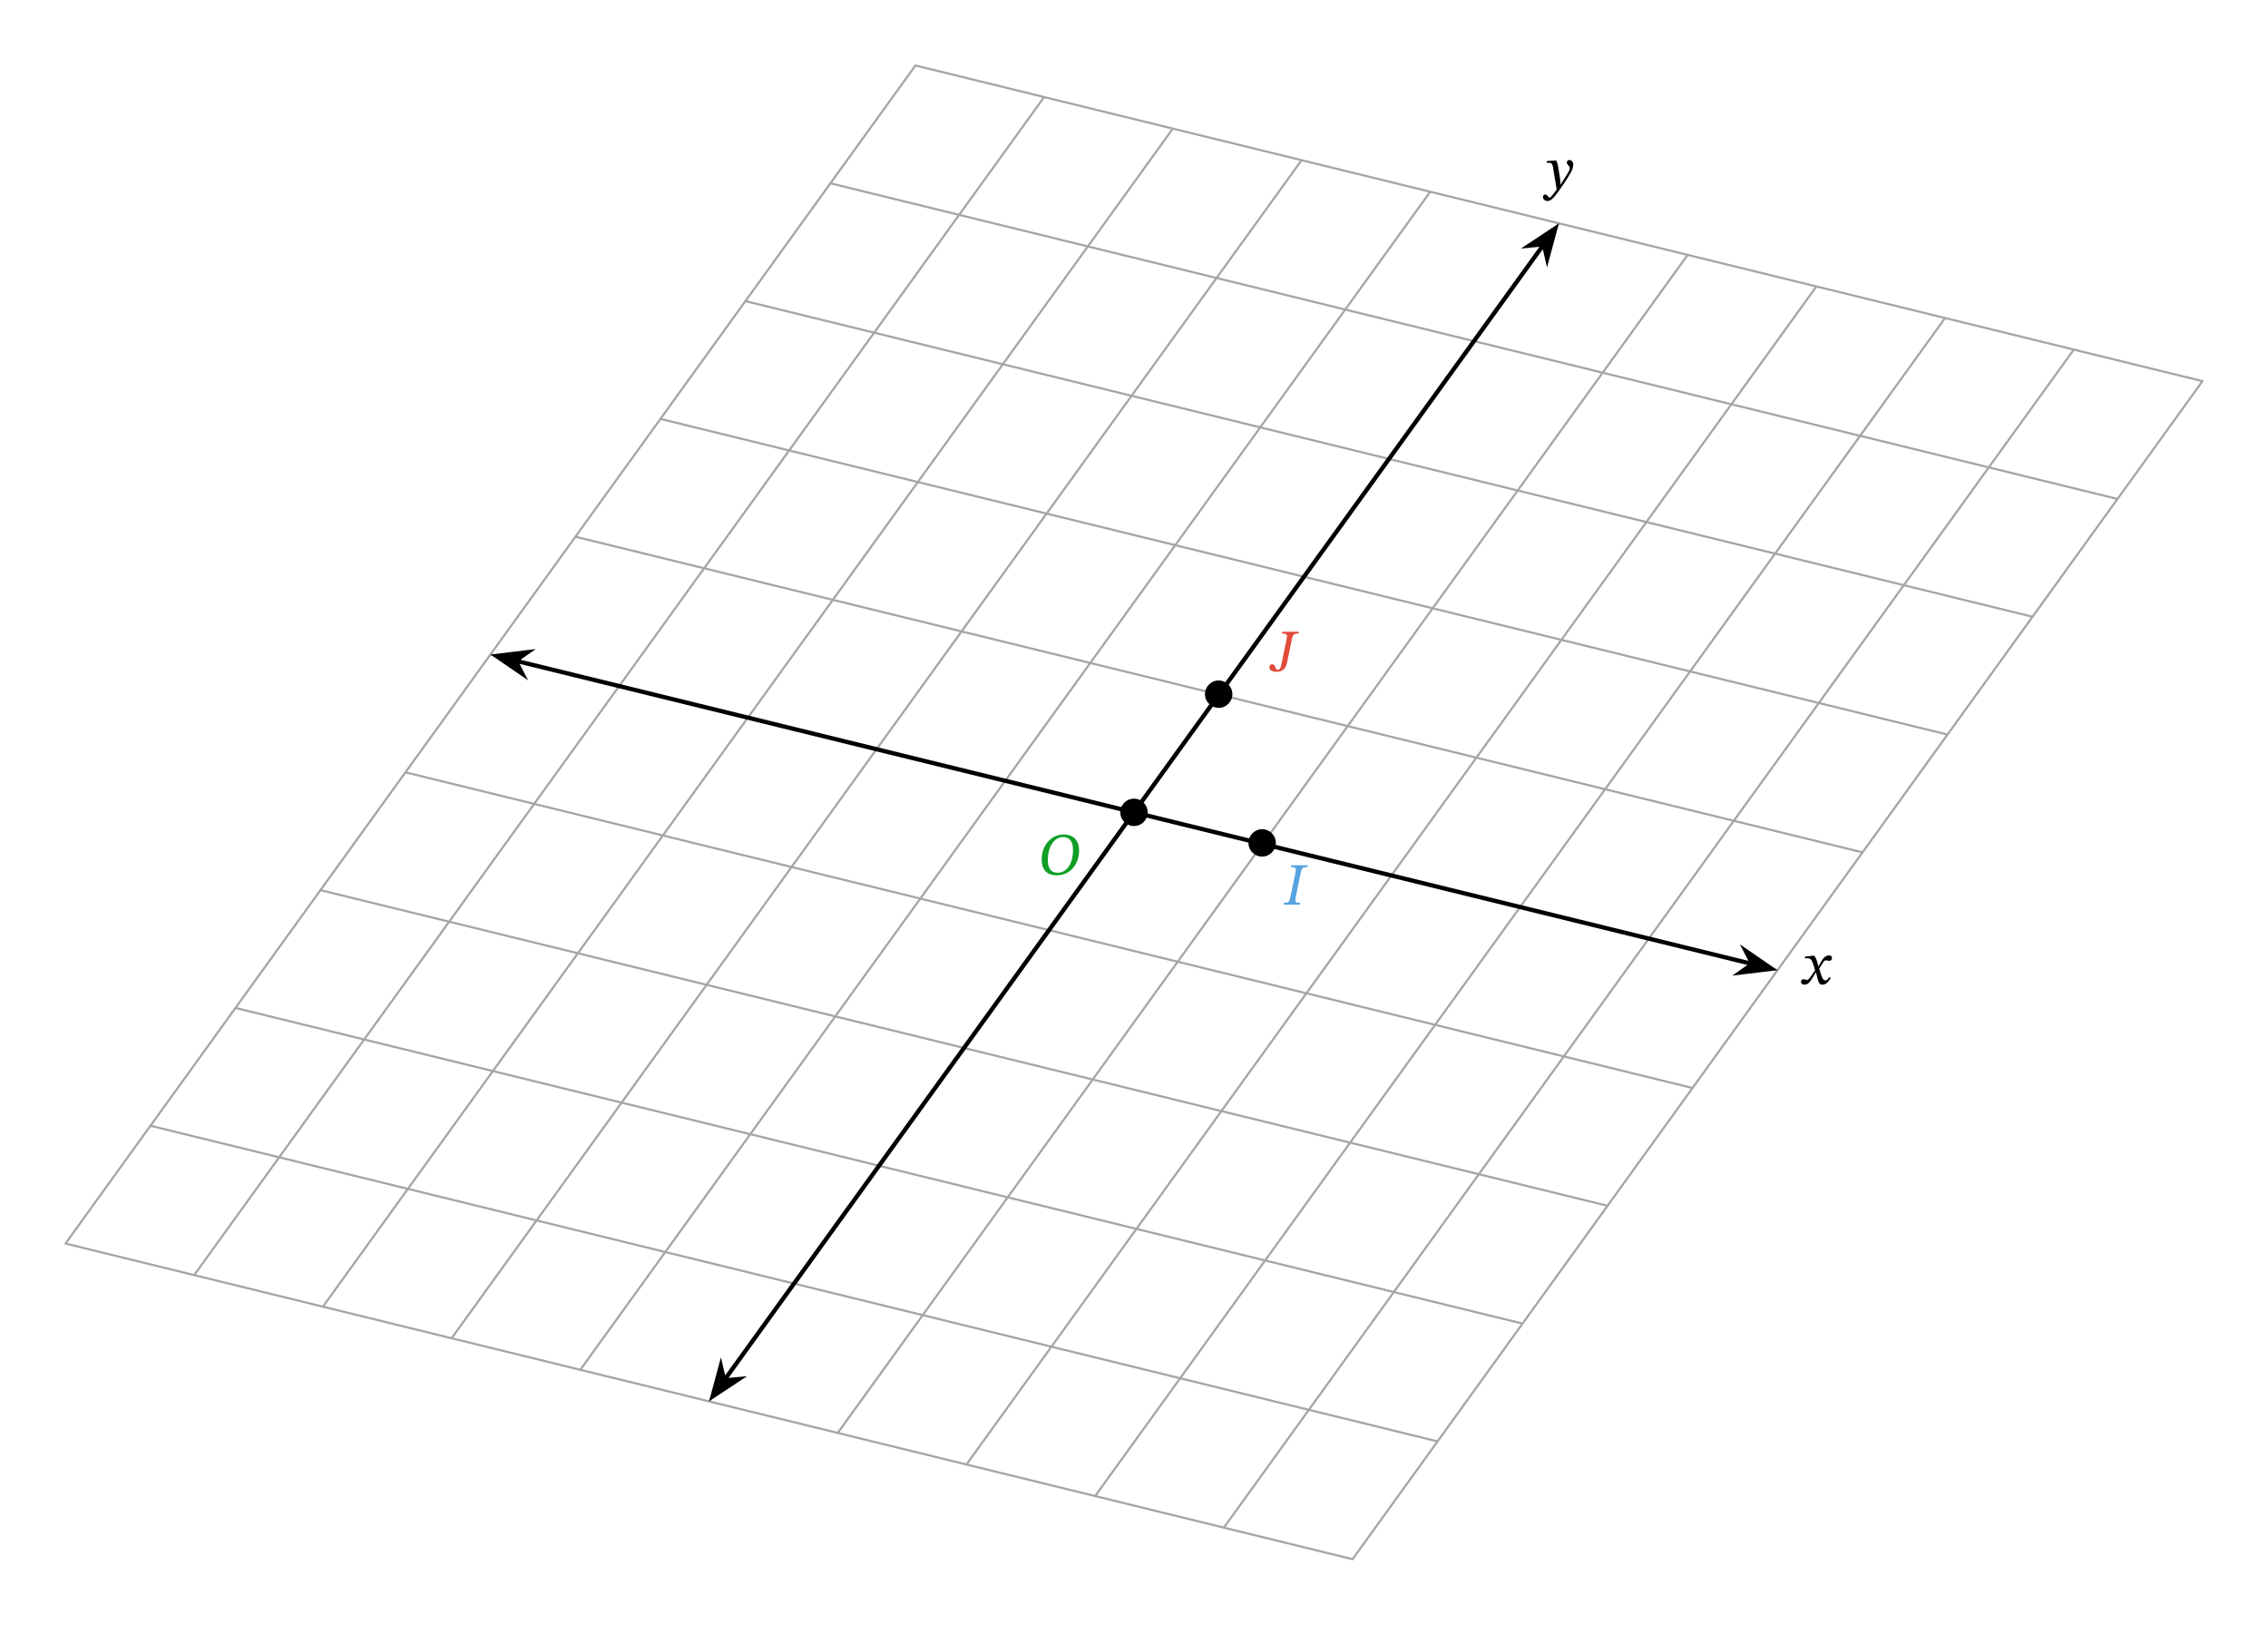 <svg width="563.253" height="403.44" viewBox="0 0 422.44 302.58" class="displayed_equation" xmlns="http://www.w3.org/2000/svg">
  <path d="M121.953 709.862L1705.078 2903.847M361.68 651.073L1944.805 2845.058M601.445 592.284L2184.531 2786.269M841.172 533.495L2424.258 2727.441M1080.898 474.706L2663.984 2668.691M1320.625 415.917L2903.711 2609.902M1560.352 357.128L3143.477 2551.113M1800.078 298.339L3383.203 2492.323M2039.844 239.55L3622.93 2433.534M2279.57 180.761L3862.656 2374.745M2519.297 121.972L4102.383 2315.956M121.953 709.862L2519.297 121.972M280.273 929.237L2677.617 341.386M438.594 1148.652L2835.898 560.761M596.914 1368.027L2994.219 780.175M755.195 1587.441L3152.539 999.55M913.516 1806.855L3310.859 1218.964M1071.836 2026.23L3469.141 1438.378M1230.117 2245.644L3627.461 1657.753M1388.438 2465.019L3785.781 1877.167M1546.758 2684.433L3944.102 2096.542M1705.078 2903.847L4102.383 2315.956" transform="matrix(.1 0 0 -.1 0 302.58)" fill="none" stroke-width="3.985" stroke-linecap="round" stroke-linejoin="round" stroke="#a5a5a6" stroke-miterlimit="10" />
  <path d="M 962.109 1794.902 L 3262.266 1230.878" transform="matrix(.1 0 0 -.1 0 302.58)" fill="none" stroke-width="7.97" stroke-linecap="round" stroke-linejoin="round" stroke="#000" stroke-miterlimit="10" />
  <path d="M 92.457 122.168 L 97.281 125.477 L 96.02 123.039 L 98.266 121.465" />
  <path d="M 924.57 1804.12 L 972.812 1771.034 L 960.195 1795.409 L 982.656 1811.152 Z M 924.57 1804.12" transform="matrix(.1 0 0 -.1 0 302.58)" fill="none" stroke-width="7.98" stroke-linecap="round" stroke="#000" stroke-miterlimit="10" />
  <path d="M 329.98 180.414 L 325.156 177.102 L 326.418 179.539 L 324.172 181.117" />
  <path d="M 3299.805 1221.659 L 3251.562 1254.784 L 3264.18 1230.409 L 3241.719 1214.628 Z M 3299.805 1221.659" transform="matrix(.1 0 0 -.1 0 302.58)" fill="none" stroke-width="7.98" stroke-linecap="round" stroke="#000" stroke-miterlimit="10" />
  <path d="M 338.715 179.953 L 338.68 179.953 L 338.547 179.387 C 338.391 178.785 338.18 178.293 337.91 177.98 L 337.742 177.98 L 336.191 178.16 L 336.191 178.492 C 336.191 178.492 336.359 178.461 336.539 178.461 C 337.273 178.449 337.465 178.75 337.766 179.688 L 338.078 180.703 L 337.273 181.875 C 336.84 182.5 336.641 182.512 336.594 182.512 C 336.406 182.512 336.137 182.367 335.891 182.367 C 335.621 182.367 335.457 182.609 335.457 182.832 C 335.457 183.113 335.621 183.379 336.102 183.379 C 336.773 183.379 337.141 182.855 337.496 182.273 L 338.215 181.117 L 338.258 181.117 L 338.535 182.242 C 338.691 182.969 338.938 183.391 339.449 183.391 C 340.211 183.391 340.68 182.633 341.004 182.141 L 340.766 181.965 C 340.465 182.367 340.254 182.59 339.965 182.59 C 339.617 182.59 339.395 182.176 339.082 181.148 L 338.848 180.391 L 339.527 179.309 C 339.719 178.996 339.875 178.84 340.133 178.84 C 340.277 178.84 340.531 178.953 340.711 178.953 C 341.012 178.953 341.227 178.695 341.227 178.426 C 341.227 178.113 341.09 177.938 340.668 177.938 C 340.008 177.938 339.562 178.484 339.262 179.02 L 338.715 179.953" />
  <path d="M 1349.883 456.464 L 2874.453 2569.316" transform="matrix(.1 0 0 -.1 0 302.58)" fill="none" stroke-width="7.97" stroke-linecap="round" stroke-linejoin="round" stroke="#000" stroke-miterlimit="10" />
  <path d="M 132.727 260.066 L 137.605 256.84 L 134.871 257.094 L 134.254 254.422" />
  <path d="M 1327.266 425.136 L 1376.055 457.402 L 1348.711 454.863 L 1342.539 481.581 Z M 1327.266 425.136" transform="matrix(.1 0 0 -.1 0 302.58)" fill="none" stroke-width="7.976" stroke-linecap="round" stroke="#000" stroke-miterlimit="10" />
  <path d="M 289.711 42.512 L 284.832 45.742 L 287.562 45.484 L 288.18 48.16" />
  <path d="M 2897.109 2600.683 L 2848.32 2568.378 L 2875.625 2570.956 L 2881.797 2544.198 Z M 2897.109 2600.683" transform="matrix(.1 0 0 -.1 0 302.58)" fill="none" stroke-width="7.976" stroke-linecap="round" stroke="#000" stroke-miterlimit="10" />
  <path d="M290.301 31.555C290.164 30.66 290.09 30.305 289.844 29.879L289.676 29.879 288.09 30.004 288.09 30.328C288.09 30.328 288.324 30.305 288.48 30.305 289.164 30.305 289.219 30.852 289.297 31.352L289.953 35.281C289.641 35.762 288.84 36.82 288.629 36.82 288.383 36.82 288.258 36.227 287.836 36.227 287.578 36.227 287.398 36.375 287.398 36.707 287.398 37.121 287.789 37.434 288.258 37.434 289.105 37.434 289.887 36.172 290.723 35.012 291.305 34.211 291.941 33.25 292.543 32.188 292.898 31.59 293.031 31.086 293.031 30.648 293.031 30.172 292.742 29.801 292.332 29.801 292.008 29.801 291.84 30.004 291.84 30.238 291.84 30.66 292.387 30.973 292.387 31.266 292.387 31.531 292.285 31.801 292.02 32.234L290.734 34.301 290.668 34.301 290.57 33.184 290.301 31.555M213.77 151.289C213.77 149.883 212.629 148.738 211.219 148.738 209.809 148.738 208.668 149.883 208.668 151.289 208.668 152.699 209.809 153.84 211.219 153.84 212.629 153.84 213.77 152.699 213.77 151.289zM213.77 151.289" />
  <path d="M 200.996 158.309 C 200.996 156.801 200.172 155.414 198.152 155.414 C 195.754 155.414 194.023 157.445 194.023 160.102 C 194.023 161.742 194.793 163.016 196.848 163.016 C 199.199 163.016 200.996 161.148 200.996 158.309 Z M 199.859 158.262 C 199.859 160.738 198.789 162.535 196.98 162.535 C 195.598 162.535 195.172 161.496 195.172 160.168 C 195.172 157.805 196.266 155.895 198.031 155.895 C 199.18 155.895 199.859 156.688 199.859 158.262" fill="#109e24" />
  <path d="M 237.637 156.98 C 237.637 155.57 236.496 154.43 235.086 154.43 C 233.68 154.43 232.535 155.57 232.535 156.98 C 232.535 158.391 233.68 159.531 235.086 159.531 C 236.496 159.531 237.637 158.391 237.637 156.98 Z M 237.637 156.98" />
  <path d="M 240.359 167.02 C 240.16 168 240.023 168.145 239.121 168.145 L 239.055 168.48 L 242.102 168.48 L 242.168 168.145 C 241.465 168.145 241.273 168.066 241.273 167.656 C 241.273 167.5 241.309 167.297 241.352 167.062 L 242.27 162.621 C 242.438 161.754 242.547 161.484 243.539 161.484 L 243.605 161.148 L 240.516 161.148 L 240.449 161.484 C 241.465 161.484 241.465 161.754 241.273 162.621 L 240.359 167.02" fill="#55a4e0" />
  <path d="M 229.543 129.277 C 229.543 127.867 228.402 126.727 226.992 126.727 C 225.582 126.727 224.441 127.867 224.441 129.277 C 224.441 130.684 225.582 131.828 226.992 131.828 C 228.402 131.828 229.543 130.684 229.543 129.277 Z M 229.543 129.277" />
  <path d="M 238.707 123.609 C 238.562 124.391 238.418 124.734 237.961 124.734 C 237.445 124.734 237.637 123.695 236.969 123.695 C 236.633 123.695 236.445 123.898 236.445 124.266 C 236.445 124.836 236.977 125.113 237.703 125.113 C 238.754 125.113 239.465 124.758 239.758 123.273 L 240.605 119.121 C 240.781 118.254 240.949 117.984 241.879 117.984 L 241.93 117.648 L 238.844 117.648 L 238.773 117.984 C 239.844 117.984 239.801 118.266 239.621 119.121 L 238.707 123.609" fill="#e14b3b" />
</svg>